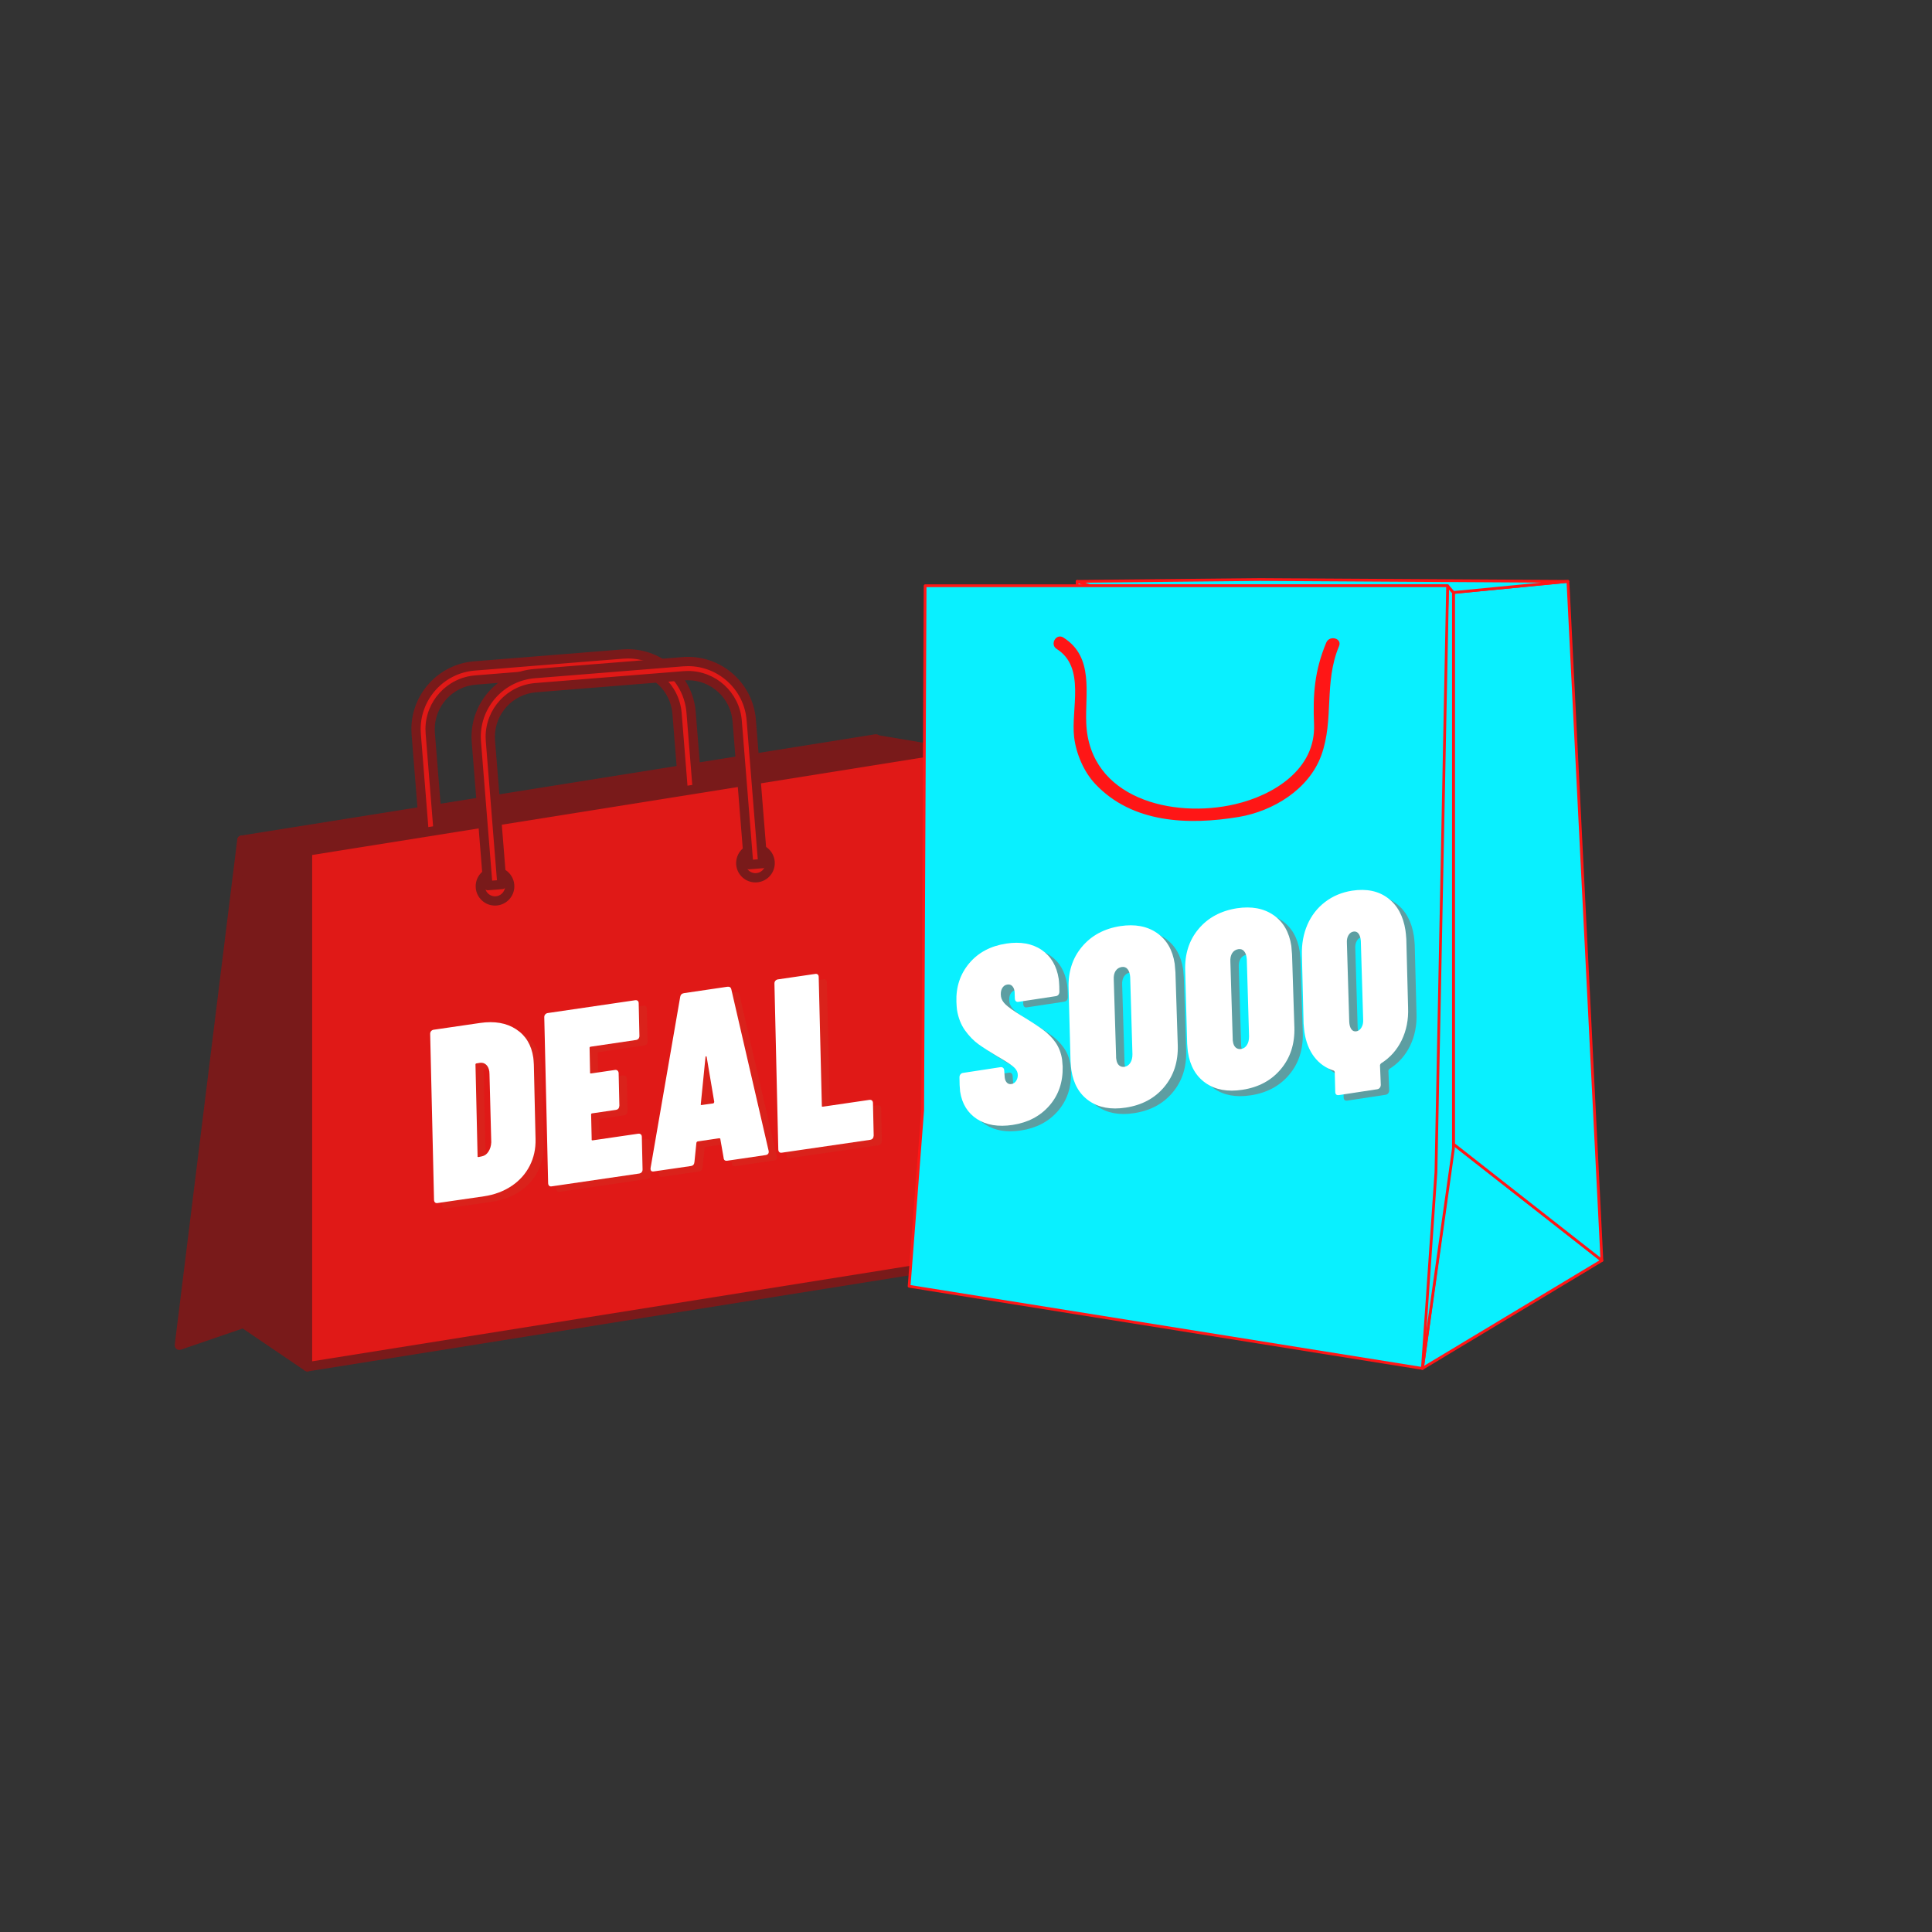 <?xml version="1.0" encoding="UTF-8"?>
<svg xmlns="http://www.w3.org/2000/svg" xmlns:xlink="http://www.w3.org/1999/xlink" width="375pt" height="375pt" viewBox="0 0 375 375" version="1.2">
<rect x="0" y="0" width="375" height="375" fill="#333333" stroke="none"/>
<defs>
<g>
<symbol overflow="visible" id="glyph0-0">
<path style="stroke:none;" d="M -0.922 -0.109 C -0.898 0.047 -0.832 0.117 -0.719 0.109 L 19.266 -2.812 C 19.398 -2.832 19.488 -2.926 19.531 -3.094 L 18.766 -36.281 C 18.742 -36.426 18.656 -36.484 18.5 -36.453 L -1.469 -33.531 C -1.625 -33.508 -1.691 -33.426 -1.672 -33.281 Z M 6.438 -13.438 C 6.25 -13.406 6.086 -13.441 5.953 -13.547 C 5.828 -13.66 5.766 -13.832 5.766 -14.062 L 5.734 -14.297 C 5.703 -15.586 5.941 -16.645 6.453 -17.469 C 6.973 -18.289 7.703 -19.156 8.641 -20.062 C 9.234 -20.633 9.676 -21.117 9.969 -21.516 C 10.27 -21.91 10.414 -22.367 10.406 -22.891 C 10.406 -23.367 10.285 -23.727 10.047 -23.969 C 9.816 -24.219 9.5 -24.312 9.094 -24.25 C 8.625 -24.176 8.266 -23.953 8.016 -23.578 C 7.766 -23.203 7.641 -22.773 7.641 -22.297 C 7.609 -21.867 7.367 -21.617 6.922 -21.547 L 2.172 -21.062 C 1.961 -21.031 1.797 -21.047 1.672 -21.109 C 1.547 -21.172 1.488 -21.266 1.5 -21.391 C 1.438 -23.641 2.109 -25.57 3.516 -27.188 C 4.93 -28.812 6.805 -29.797 9.141 -30.141 C 11.191 -30.441 12.867 -30.145 14.172 -29.25 C 15.484 -28.363 16.27 -27.008 16.531 -25.188 C 16.602 -24.707 16.641 -24.348 16.641 -24.109 C 16.66 -22.648 16.41 -21.473 15.891 -20.578 C 15.379 -19.68 14.648 -18.766 13.703 -17.828 C 13.047 -17.211 12.566 -16.68 12.266 -16.234 C 11.961 -15.797 11.82 -15.301 11.844 -14.75 C 11.832 -14.395 11.602 -14.188 11.156 -14.125 Z M 9.031 -5.469 C 8.219 -5.352 7.52 -5.508 6.938 -5.938 C 6.363 -6.363 6.016 -6.988 5.891 -7.812 C 5.742 -8.852 5.957 -9.77 6.531 -10.562 C 7.102 -11.352 7.879 -11.816 8.859 -11.953 C 9.68 -12.078 10.379 -11.93 10.953 -11.516 C 11.523 -11.098 11.867 -10.484 11.984 -9.672 C 12.141 -8.629 11.922 -7.703 11.328 -6.891 C 10.742 -6.078 9.977 -5.602 9.031 -5.469 Z M 9.031 -5.469 "/>
</symbol>
<symbol overflow="visible" id="glyph0-1">
<path style="stroke:none;" d="M 0.938 -0.141 C 0.758 -0.109 0.602 -0.145 0.469 -0.25 C 0.344 -0.363 0.273 -0.535 0.266 -0.766 L -0.484 -32.984 C -0.484 -33.203 -0.422 -33.379 -0.297 -33.516 C -0.172 -33.66 -0.008 -33.75 0.188 -33.781 L 9.188 -35.094 C 12 -35.508 14.336 -35.102 16.203 -33.875 C 18.066 -32.656 19.176 -30.82 19.531 -28.375 C 19.57 -28.094 19.609 -27.629 19.641 -26.984 L 19.969 -12.578 C 20.02 -10.68 19.641 -8.941 18.828 -7.359 C 18.016 -5.773 16.836 -4.469 15.297 -3.438 C 13.754 -2.414 11.977 -1.754 9.969 -1.453 Z M 8.719 -9.281 C 8.676 -9.113 8.754 -9.047 8.953 -9.078 L 9.594 -9.219 C 10.094 -9.32 10.504 -9.625 10.828 -10.125 C 11.16 -10.633 11.344 -11.238 11.375 -11.938 L 11.031 -25.156 L 11 -25.672 C 10.914 -26.266 10.707 -26.707 10.375 -27 C 10.051 -27.301 9.648 -27.422 9.172 -27.359 L 8.516 -27.25 C 8.359 -27.227 8.289 -27.133 8.312 -26.969 Z M 8.719 -9.281 "/>
</symbol>
<symbol overflow="visible" id="glyph0-2">
<path style="stroke:none;" d="M 17.984 -29.344 C 17.984 -29.125 17.922 -28.941 17.797 -28.797 C 17.68 -28.66 17.516 -28.578 17.297 -28.547 L 8.516 -27.25 C 8.359 -27.227 8.289 -27.133 8.312 -26.969 L 8.406 -22.266 C 8.363 -22.098 8.441 -22.031 8.641 -22.062 L 13.219 -22.734 C 13.438 -22.766 13.609 -22.723 13.734 -22.609 C 13.867 -22.492 13.941 -22.328 13.953 -22.109 L 14.094 -15.812 C 14.07 -15.32 13.844 -15.047 13.406 -14.984 L 8.812 -14.312 C 8.656 -14.289 8.586 -14.203 8.609 -14.047 L 8.719 -9.281 C 8.676 -9.113 8.754 -9.047 8.953 -9.078 L 17.734 -10.359 C 17.953 -10.391 18.125 -10.348 18.25 -10.234 C 18.383 -10.129 18.453 -9.961 18.453 -9.734 L 18.594 -3.453 C 18.602 -3.223 18.547 -3.035 18.422 -2.891 C 18.297 -2.742 18.125 -2.656 17.906 -2.625 L 0.938 -0.141 C 0.758 -0.109 0.602 -0.145 0.469 -0.25 C 0.344 -0.363 0.273 -0.535 0.266 -0.766 L -0.484 -32.984 C -0.484 -33.203 -0.422 -33.379 -0.297 -33.516 C -0.172 -33.66 -0.008 -33.75 0.188 -33.781 L 17.141 -36.266 C 17.359 -36.297 17.531 -36.258 17.656 -36.156 C 17.781 -36.051 17.844 -35.883 17.844 -35.656 Z M 17.984 -29.344 "/>
</symbol>
<symbol overflow="visible" id="glyph0-3">
<path style="stroke:none;" d="M 14.688 -2.141 C 14.238 -2.078 14 -2.273 13.969 -2.734 L 13.344 -6.297 C 13.363 -6.359 13.344 -6.41 13.281 -6.453 C 13.219 -6.492 13.156 -6.508 13.094 -6.5 L 8.969 -5.891 C 8.82 -5.867 8.727 -5.773 8.688 -5.609 L 8.312 -1.906 C 8.281 -1.438 8.047 -1.172 7.609 -1.109 L 0.422 -0.062 C -0.047 0.008 -0.254 -0.211 -0.203 -0.734 L 5.547 -33.953 C 5.617 -34.367 5.875 -34.609 6.312 -34.672 L 14.688 -35.906 C 15.113 -35.969 15.375 -35.801 15.469 -35.406 L 22.703 -4.094 L 22.719 -4.016 C 22.781 -3.566 22.578 -3.305 22.109 -3.234 Z M 9.547 -13.156 C 9.504 -12.988 9.562 -12.922 9.719 -12.953 L 11.953 -13.266 C 12.047 -13.285 12.113 -13.379 12.156 -13.547 L 10.688 -22.266 C 10.676 -22.391 10.629 -22.438 10.547 -22.406 C 10.473 -22.383 10.441 -22.328 10.453 -22.234 Z M 9.547 -13.156 "/>
</symbol>
<symbol overflow="visible" id="glyph0-4">
<path style="stroke:none;" d="M 0.938 -0.141 C 0.758 -0.109 0.602 -0.145 0.469 -0.25 C 0.344 -0.363 0.273 -0.535 0.266 -0.766 L -0.484 -32.984 C -0.484 -33.203 -0.422 -33.379 -0.297 -33.516 C -0.172 -33.66 -0.008 -33.75 0.188 -33.781 L 7.453 -34.844 C 7.641 -34.875 7.797 -34.836 7.922 -34.734 C 8.047 -34.629 8.109 -34.461 8.109 -34.234 L 8.719 -9.281 C 8.676 -9.113 8.754 -9.047 8.953 -9.078 L 17.922 -10.391 C 18.148 -10.422 18.328 -10.379 18.453 -10.266 C 18.578 -10.148 18.641 -9.984 18.641 -9.766 L 18.781 -3.484 C 18.758 -2.992 18.531 -2.711 18.094 -2.641 Z M 0.938 -0.141 "/>
</symbol>
<symbol overflow="visible" id="glyph1-0">
<path style="stroke:none;" d="M -0.938 -0.109 C -0.914 0.055 -0.844 0.129 -0.719 0.109 L 19.688 -3.016 C 19.82 -3.035 19.91 -3.133 19.953 -3.312 L 18.953 -37.234 C 18.922 -37.398 18.828 -37.469 18.672 -37.438 L -1.75 -34.328 C -1.906 -34.297 -1.969 -34.195 -1.938 -34.031 Z M 6.5 -13.781 C 6.301 -13.75 6.133 -13.785 6 -13.891 C 5.863 -14.004 5.797 -14.176 5.797 -14.406 L 5.75 -14.656 C 5.719 -15.977 5.969 -17.066 6.5 -17.922 C 7.031 -18.773 7.766 -19.664 8.703 -20.594 C 9.316 -21.176 9.77 -21.672 10.062 -22.078 C 10.352 -22.492 10.5 -22.961 10.5 -23.484 C 10.488 -23.984 10.363 -24.352 10.125 -24.594 C 9.883 -24.832 9.562 -24.922 9.156 -24.859 C 8.664 -24.785 8.297 -24.555 8.047 -24.172 C 7.797 -23.797 7.672 -23.359 7.672 -22.859 C 7.641 -22.422 7.395 -22.172 6.938 -22.109 L 2.094 -21.578 C 1.863 -21.535 1.688 -21.539 1.562 -21.594 C 1.445 -21.656 1.395 -21.754 1.406 -21.891 C 1.312 -24.191 1.984 -26.176 3.422 -27.844 C 4.867 -29.52 6.781 -30.539 9.156 -30.906 C 11.25 -31.219 12.961 -30.922 14.297 -30.016 C 15.641 -29.117 16.453 -27.738 16.734 -25.875 C 16.805 -25.395 16.848 -25.02 16.859 -24.75 C 16.891 -23.281 16.645 -22.082 16.125 -21.156 C 15.613 -20.238 14.867 -19.297 13.891 -18.328 C 13.234 -17.703 12.75 -17.16 12.438 -16.703 C 12.133 -16.242 11.988 -15.734 12 -15.172 C 12 -14.805 11.77 -14.586 11.312 -14.516 Z M 9.219 -5.656 C 8.375 -5.531 7.656 -5.688 7.062 -6.125 C 6.469 -6.562 6.109 -7.195 5.984 -8.031 C 5.816 -9.094 6.023 -10.031 6.609 -10.844 C 7.203 -11.656 8 -12.141 9 -12.297 C 9.832 -12.422 10.539 -12.27 11.125 -11.844 C 11.719 -11.426 12.078 -10.801 12.203 -9.969 C 12.367 -8.895 12.148 -7.941 11.547 -7.109 C 10.953 -6.285 10.176 -5.801 9.219 -5.656 Z M 9.219 -5.656 "/>
</symbol>
<symbol overflow="visible" id="glyph1-1">
<path style="stroke:none;" d="M 10.109 -1.141 C 7.336 -0.723 5.035 -1.102 3.203 -2.281 C 1.379 -3.469 0.285 -5.25 -0.078 -7.625 C -0.109 -7.852 -0.141 -8.27 -0.172 -8.875 L -0.203 -10.375 C -0.203 -10.613 -0.141 -10.805 -0.016 -10.953 C 0.109 -11.109 0.266 -11.203 0.453 -11.234 L 7.797 -12.359 C 7.984 -12.379 8.141 -12.332 8.266 -12.219 C 8.398 -12.113 8.473 -11.941 8.484 -11.703 L 8.562 -10.641 C 8.57 -10.117 8.695 -9.711 8.938 -9.422 C 9.176 -9.129 9.492 -9.016 9.891 -9.078 C 10.297 -9.141 10.613 -9.367 10.844 -9.766 C 11.082 -10.16 11.164 -10.613 11.094 -11.125 C 11.02 -11.613 10.711 -12.078 10.172 -12.516 C 9.629 -12.961 8.613 -13.613 7.125 -14.469 C 5.676 -15.332 4.469 -16.109 3.5 -16.797 C 2.539 -17.492 1.66 -18.398 0.859 -19.516 C 0.066 -20.641 -0.445 -21.973 -0.688 -23.516 C -0.727 -23.805 -0.766 -24.312 -0.797 -25.031 C -0.891 -27.945 -0.055 -30.445 1.703 -32.531 C 3.461 -34.613 5.859 -35.883 8.891 -36.344 C 11.641 -36.758 13.926 -36.348 15.75 -35.109 C 17.57 -33.867 18.676 -31.992 19.062 -29.484 C 19.102 -29.191 19.141 -28.723 19.172 -28.078 L 19.188 -27 C 19.188 -26.758 19.125 -26.562 19 -26.406 C 18.875 -26.258 18.719 -26.172 18.531 -26.141 L 11.234 -25.031 C 11.035 -25 10.875 -25.039 10.75 -25.156 C 10.625 -25.27 10.555 -25.441 10.547 -25.672 L 10.5 -26.953 C 10.457 -27.43 10.312 -27.805 10.062 -28.078 C 9.812 -28.348 9.488 -28.453 9.094 -28.391 C 8.645 -28.328 8.301 -28.078 8.062 -27.641 C 7.832 -27.211 7.766 -26.68 7.859 -26.047 C 7.941 -25.504 8.254 -24.977 8.797 -24.469 C 9.348 -23.957 10.312 -23.273 11.688 -22.422 C 13.539 -21.305 14.961 -20.383 15.953 -19.656 C 16.953 -18.926 17.781 -18.094 18.438 -17.156 C 19.094 -16.227 19.52 -15.117 19.719 -13.828 C 19.75 -13.566 19.785 -13.113 19.828 -12.469 C 19.898 -9.477 19.047 -6.957 17.266 -4.906 C 15.484 -2.852 13.098 -1.598 10.109 -1.141 Z M 10.109 -1.141 "/>
</symbol>
<symbol overflow="visible" id="glyph1-2">
<path style="stroke:none;" d="M 10.391 -1.188 C 7.535 -0.75 5.164 -1.188 3.281 -2.5 C 1.395 -3.812 0.25 -5.805 -0.156 -8.484 C -0.207 -8.797 -0.258 -9.348 -0.312 -10.141 L -0.688 -24.297 C -0.801 -27.504 0.055 -30.203 1.891 -32.391 C 3.723 -34.586 6.211 -35.93 9.359 -36.422 C 12.191 -36.848 14.555 -36.406 16.453 -35.094 C 18.348 -33.781 19.5 -31.789 19.906 -29.125 C 19.945 -28.801 19.992 -28.25 20.047 -27.469 L 20.5 -13.312 C 20.594 -10.102 19.719 -7.398 17.875 -5.203 C 16.039 -3.004 13.547 -1.664 10.391 -1.188 Z M 10.172 -9.109 C 10.648 -9.191 11.023 -9.453 11.297 -9.891 C 11.578 -10.328 11.711 -10.891 11.703 -11.578 L 11.266 -26.516 C 11.223 -27.191 11.055 -27.707 10.766 -28.062 C 10.484 -28.414 10.102 -28.555 9.625 -28.484 C 9.102 -28.398 8.703 -28.141 8.422 -27.703 C 8.148 -27.266 8.035 -26.707 8.078 -26.031 L 8.531 -11.094 C 8.52 -10.945 8.535 -10.758 8.578 -10.531 C 8.648 -10.02 8.828 -9.641 9.109 -9.391 C 9.398 -9.141 9.754 -9.047 10.172 -9.109 Z M 10.172 -9.109 "/>
</symbol>
<symbol overflow="visible" id="glyph1-3">
<path style="stroke:none;" d="M 9.062 -36.375 C 11.863 -36.801 14.18 -36.32 16.016 -34.938 C 17.859 -33.551 18.992 -31.473 19.422 -28.703 C 19.484 -28.328 19.539 -27.75 19.594 -26.969 L 19.938 -13.672 C 20.031 -11.348 19.613 -9.234 18.688 -7.328 C 17.758 -5.43 16.422 -3.938 14.672 -2.844 C 14.586 -2.758 14.523 -2.648 14.484 -2.516 L 14.641 1.312 C 14.629 1.551 14.562 1.742 14.438 1.891 C 14.312 2.047 14.133 2.141 13.906 2.172 L 6.531 3.297 C 6.301 3.336 6.117 3.301 5.984 3.188 C 5.859 3.07 5.797 2.895 5.797 2.656 L 5.703 -1.172 C 5.68 -1.297 5.617 -1.391 5.516 -1.453 C 3.984 -1.93 2.723 -2.812 1.734 -4.094 C 0.754 -5.375 0.117 -6.969 -0.172 -8.875 C -0.223 -9.219 -0.281 -9.781 -0.344 -10.562 L -0.672 -23.859 C -0.734 -26.016 -0.379 -27.984 0.391 -29.766 C 1.172 -31.555 2.312 -33.023 3.812 -34.172 C 5.32 -35.328 7.07 -36.062 9.062 -36.375 Z M 8.516 -10.922 C 8.547 -10.305 8.68 -9.828 8.922 -9.484 C 9.172 -9.148 9.492 -9.016 9.891 -9.078 C 10.297 -9.141 10.625 -9.379 10.875 -9.797 C 11.133 -10.211 11.25 -10.727 11.219 -11.344 L 10.766 -26.594 C 10.723 -27.219 10.578 -27.695 10.328 -28.031 C 10.086 -28.363 9.758 -28.5 9.344 -28.438 C 8.926 -28.375 8.598 -28.133 8.359 -27.719 C 8.117 -27.312 8.02 -26.797 8.062 -26.172 Z M 8.516 -10.922 "/>
</symbol>
</g>
<clipPath id="clip1">
  <path d="M 156 142 L 183.75 142 L 183.75 247 L 156 247 Z M 156 142 "/>
</clipPath>
<clipPath id="clip2">
  <path d="M 58 144 L 183.75 144 L 183.75 266.25 L 58 266.25 Z M 58 144 "/>
</clipPath>
<clipPath id="clip3">
  <path d="M 33.75 162 L 61 162 L 61 266.25 L 33.75 266.25 Z M 33.75 162 "/>
</clipPath>
<clipPath id="clip4">
  <path d="M 209 112.199 L 212 112.199 L 212 115 L 209 115 Z M 209 112.199 "/>
</clipPath>
<clipPath id="clip5">
  <path d="M 208 112.199 L 212 112.199 L 212 116 L 208 116 Z M 208 112.199 "/>
</clipPath>
<clipPath id="clip6">
  <path d="M 276 222 L 311 222 L 311 265.949 L 276 265.949 Z M 276 222 "/>
</clipPath>
<clipPath id="clip7">
  <path d="M 275 221 L 311.168 221 L 311.168 265.949 L 275 265.949 Z M 275 221 "/>
</clipPath>
<clipPath id="clip8">
  <path d="M 282 112.199 L 311 112.199 L 311 245 L 282 245 Z M 282 112.199 "/>
</clipPath>
<clipPath id="clip9">
  <path d="M 281 112.199 L 311.168 112.199 L 311.168 245 L 281 245 Z M 281 112.199 "/>
</clipPath>
<clipPath id="clip10">
  <path d="M 276 113 L 283 113 L 283 265.949 L 276 265.949 Z M 276 113 "/>
</clipPath>
<clipPath id="clip11">
  <path d="M 275 113 L 283 113 L 283 265.949 L 275 265.949 Z M 275 113 "/>
</clipPath>
<clipPath id="clip12">
  <path d="M 209 112.199 L 305 112.199 L 305 115 L 209 115 Z M 209 112.199 "/>
</clipPath>
<clipPath id="clip13">
  <path d="M 208 112.199 L 305 112.199 L 305 116 L 208 116 Z M 208 112.199 "/>
</clipPath>
<clipPath id="clip14">
  <path d="M 176.168 113 L 281 113 L 281 265.949 L 176.168 265.949 Z M 176.168 113 "/>
</clipPath>
<clipPath id="clip15">
  <path d="M 176.168 113 L 282 113 L 282 265.949 L 176.168 265.949 Z M 176.168 113 "/>
</clipPath>
</defs>
<g id="surface1">
<path style=" stroke:none;fill-rule:nonzero;fill:rgb(47.449%,10.199%,10.199%);fill-opacity:1;" d="M 170.02 243.516 L 46.945 254.758 L 46.945 163.066 L 170.02 143.414 L 170.02 243.516 "/>
<path style=" stroke:none;fill-rule:nonzero;fill:rgb(47.449%,10.199%,10.199%);fill-opacity:1;" d="M 170.02 243.516 L 169.938 242.617 L 47.848 253.773 L 47.848 163.832 L 169.121 144.469 L 169.121 243.516 L 170.02 243.516 L 169.938 242.617 L 170.02 243.516 L 170.918 243.516 L 170.918 143.414 C 170.918 143.148 170.805 142.898 170.605 142.73 C 170.402 142.555 170.137 142.484 169.879 142.523 L 46.805 162.18 C 46.367 162.246 46.047 162.625 46.047 163.066 L 46.047 254.758 C 46.047 255.012 46.152 255.254 46.34 255.426 C 46.527 255.594 46.777 255.68 47.027 255.656 L 170.102 244.41 C 170.562 244.367 170.918 243.98 170.918 243.516 L 170.02 243.516 "/>
<path style=" stroke:none;fill-rule:nonzero;fill:rgb(87.839%,9.799%,9.019%);fill-opacity:1;" d="M 132.117 165.785 C 131.98 167.355 133.137 168.738 134.707 168.879 C 136.273 169.02 137.66 167.859 137.797 166.293 C 137.938 164.727 136.781 163.34 135.211 163.199 C 133.641 163.059 132.258 164.219 132.117 165.785 "/>
<path style=" stroke:none;fill-rule:nonzero;fill:rgb(47.449%,10.199%,10.199%);fill-opacity:1;" d="M 132.117 165.785 L 131.223 165.707 C 131.211 165.816 131.207 165.926 131.207 166.039 C 131.207 167.004 131.574 167.895 132.184 168.566 C 132.793 169.234 133.652 169.688 134.625 169.777 C 134.738 169.785 134.852 169.789 134.961 169.789 C 135.922 169.789 136.816 169.422 137.484 168.812 C 138.156 168.203 138.609 167.344 138.695 166.371 C 138.703 166.258 138.707 166.145 138.707 166.035 C 138.711 165.074 138.34 164.184 137.73 163.512 C 137.125 162.844 136.266 162.387 135.293 162.305 C 135.18 162.293 135.066 162.289 134.957 162.289 C 133.027 162.289 131.398 163.754 131.223 165.707 L 132.117 165.785 L 133.016 165.867 C 133.102 164.852 133.957 164.086 134.957 164.086 C 135.012 164.086 135.07 164.09 135.133 164.094 C 135.641 164.141 136.082 164.375 136.402 164.727 C 136.719 165.074 136.91 165.535 136.91 166.035 C 136.91 166.098 136.906 166.156 136.902 166.215 C 136.855 166.723 136.621 167.16 136.273 167.48 C 135.922 167.801 135.461 167.988 134.961 167.988 C 134.902 167.988 134.844 167.988 134.785 167.984 C 134.273 167.938 133.836 167.703 133.516 167.352 C 133.195 167 133.008 166.539 133.008 166.039 C 133.008 165.984 133.008 165.926 133.016 165.867 L 132.117 165.785 "/>
<path style=" stroke:none;fill-rule:nonzero;fill:rgb(87.839%,9.799%,9.019%);fill-opacity:1;" d="M 81.566 170.281 C 81.43 171.852 82.586 173.238 84.156 173.375 C 85.723 173.516 87.109 172.359 87.25 170.789 C 87.387 169.223 86.23 167.836 84.66 167.695 C 83.09 167.555 81.707 168.715 81.566 170.281 "/>
<path style=" stroke:none;fill-rule:nonzero;fill:rgb(47.449%,10.199%,10.199%);fill-opacity:1;" d="M 81.566 170.281 L 80.672 170.203 C 80.66 170.312 80.656 170.426 80.656 170.539 C 80.656 171.5 81.023 172.395 81.633 173.062 C 82.242 173.73 83.102 174.188 84.074 174.273 C 84.188 174.281 84.301 174.289 84.41 174.289 C 86.336 174.285 87.969 172.82 88.145 170.867 L 88.145 170.863 C 88.152 170.754 88.16 170.645 88.16 170.535 C 88.16 169.57 87.793 168.68 87.18 168.012 C 86.574 167.34 85.711 166.887 84.742 166.801 C 84.629 166.789 84.516 166.785 84.402 166.785 C 83.441 166.785 82.547 167.152 81.883 167.762 C 81.211 168.371 80.758 169.23 80.672 170.207 L 80.672 170.203 L 81.566 170.281 L 82.465 170.363 C 82.508 169.852 82.742 169.414 83.094 169.094 C 83.445 168.773 83.902 168.586 84.402 168.586 C 84.461 168.586 84.52 168.586 84.578 168.594 L 84.582 168.594 C 85.09 168.641 85.531 168.871 85.852 169.223 C 86.168 169.574 86.359 170.035 86.359 170.535 C 86.359 170.594 86.355 170.652 86.352 170.711 L 86.352 170.707 C 86.262 171.723 85.406 172.488 84.41 172.488 C 84.352 172.488 84.293 172.484 84.234 172.48 C 83.723 172.434 83.285 172.199 82.965 171.852 C 82.645 171.5 82.457 171.039 82.457 170.539 C 82.457 170.484 82.461 170.426 82.465 170.363 L 81.566 170.281 "/>
<path style=" stroke:none;fill-rule:nonzero;fill:rgb(87.839%,9.799%,9.019%);fill-opacity:1;" d="M 83.027 170.414 L 85.754 170.195 L 83.516 142.305 C 83.09 137.039 87.035 132.414 92.297 131.988 L 121.094 129.68 C 126.359 129.258 130.988 133.199 131.41 138.461 L 133.648 166.352 L 136.375 166.133 L 134.137 138.246 C 133.598 131.473 127.648 126.406 120.879 126.953 L 92.078 129.262 C 85.309 129.805 80.246 135.758 80.785 142.523 L 83.027 170.414 "/>
<path style=" stroke:none;fill-rule:nonzero;fill:rgb(47.449%,10.199%,10.199%);fill-opacity:1;" d="M 83.027 170.414 L 83.098 171.312 L 85.824 171.09 C 86.066 171.07 86.281 170.961 86.438 170.777 C 86.594 170.594 86.668 170.359 86.648 170.121 L 84.41 142.234 C 84.395 142 84.383 141.766 84.383 141.531 C 84.383 139.297 85.246 137.227 86.676 135.668 C 88.109 134.113 90.102 133.07 92.371 132.891 L 121.168 130.574 C 121.402 130.555 121.637 130.547 121.867 130.547 C 124.102 130.547 126.172 131.41 127.73 132.84 C 129.289 134.273 130.332 136.266 130.516 138.535 L 132.75 166.422 C 132.77 166.66 132.887 166.883 133.066 167.035 C 133.246 167.191 133.484 167.27 133.719 167.25 L 136.449 167.027 C 136.688 167.012 136.906 166.898 137.062 166.715 C 137.219 166.531 137.293 166.297 137.273 166.059 L 135.035 138.172 C 134.758 134.723 133.168 131.676 130.801 129.5 C 128.434 127.328 125.277 126.012 121.871 126.012 C 121.52 126.012 121.16 126.027 120.805 126.055 L 92.008 128.363 C 88.555 128.641 85.512 130.23 83.336 132.602 C 81.164 134.969 79.848 138.121 79.848 141.531 C 79.848 141.883 79.863 142.238 79.891 142.598 L 82.129 170.484 C 82.148 170.723 82.262 170.945 82.441 171.098 C 82.621 171.25 82.863 171.328 83.098 171.312 L 83.027 170.414 L 83.922 170.34 L 81.688 142.453 C 81.66 142.145 81.648 141.836 81.648 141.531 C 81.648 138.59 82.781 135.867 84.664 133.816 C 86.547 131.77 89.168 130.398 92.148 130.16 L 120.949 127.848 C 121.258 127.824 121.562 127.812 121.871 127.812 C 124.812 127.812 127.531 128.945 129.582 130.828 C 131.633 132.711 133 135.332 133.242 138.316 L 135.406 165.309 L 134.473 165.379 L 132.309 138.391 C 132.09 135.652 130.828 133.238 128.949 131.516 C 127.07 129.789 124.57 128.746 121.867 128.746 C 121.586 128.746 121.305 128.758 121.023 128.781 L 92.227 131.094 C 89.488 131.312 87.074 132.574 85.352 134.453 C 83.625 136.328 82.582 138.832 82.582 141.531 C 82.582 141.812 82.594 142.098 82.617 142.379 L 84.781 169.367 L 82.953 169.516 L 83.027 170.414 L 83.922 170.34 L 83.027 170.414 "/>
<path style=" stroke:none;fill-rule:nonzero;fill:rgb(47.449%,10.199%,10.199%);fill-opacity:1;" d="M 157.883 241.605 L 170.309 237.336 L 182.738 245.77 L 182.738 145.668 L 170.016 143.535 L 157.883 241.605 "/>
<g clip-path="url(#clip1)" clip-rule="nonzero">
<path style=" stroke:none;fill-rule:nonzero;fill:rgb(47.449%,10.199%,10.199%);fill-opacity:1;" d="M 157.883 241.605 L 158.176 242.457 L 170.176 238.336 L 182.23 246.516 C 182.508 246.703 182.863 246.719 183.16 246.566 C 183.453 246.41 183.637 246.105 183.637 245.77 L 183.637 145.668 C 183.637 145.227 183.32 144.852 182.887 144.781 L 170.164 142.648 C 169.926 142.609 169.676 142.668 169.48 142.812 C 169.285 142.961 169.156 143.184 169.125 143.426 L 156.992 241.492 C 156.953 241.801 157.078 242.109 157.316 242.305 C 157.559 242.5 157.883 242.555 158.176 242.457 L 157.883 241.605 L 158.777 241.715 L 170.793 144.578 L 181.836 146.43 L 181.836 244.07 L 170.816 236.594 C 170.582 236.434 170.285 236.395 170.016 236.484 L 157.594 240.754 L 157.883 241.605 L 158.777 241.715 L 157.883 241.605 "/>
</g>
<path style=" stroke:none;fill-rule:nonzero;fill:rgb(87.839%,9.799%,9.019%);fill-opacity:1;" d="M 182.738 245.637 L 59.664 265.289 L 59.664 165.188 L 182.738 145.535 L 182.738 245.637 "/>
<g clip-path="url(#clip2)" clip-rule="nonzero">
<path style=" stroke:none;fill-rule:nonzero;fill:rgb(47.449%,10.199%,10.199%);fill-opacity:1;" d="M 182.738 245.637 L 182.594 244.75 L 60.566 264.234 L 60.566 165.957 L 181.836 146.59 L 181.836 245.637 L 182.738 245.637 L 182.594 244.75 L 182.738 245.637 L 183.637 245.637 L 183.637 145.535 C 183.637 145.273 183.523 145.023 183.32 144.852 C 183.121 144.68 182.855 144.605 182.594 144.648 L 59.523 164.301 C 59.086 164.371 58.766 164.746 58.766 165.188 L 58.766 265.289 C 58.766 265.555 58.879 265.805 59.078 265.973 C 59.281 266.145 59.547 266.219 59.805 266.18 L 182.879 246.523 C 183.316 246.453 183.637 246.078 183.637 245.637 L 182.738 245.637 "/>
</g>
<path style=" stroke:none;fill-rule:nonzero;fill:rgb(47.449%,10.199%,10.199%);fill-opacity:1;" d="M 34.809 261.125 L 47.238 256.855 L 59.664 265.289 L 59.664 165.188 L 46.941 163.055 L 34.809 261.125 "/>
<g clip-path="url(#clip3)" clip-rule="nonzero">
<path style=" stroke:none;fill-rule:nonzero;fill:rgb(47.449%,10.199%,10.199%);fill-opacity:1;" d="M 34.809 261.125 L 35.102 261.973 L 47.105 257.855 L 59.16 266.035 C 59.434 266.219 59.789 266.242 60.086 266.086 C 60.379 265.93 60.566 265.625 60.566 265.289 L 60.566 165.188 C 60.566 164.746 60.246 164.375 59.812 164.301 L 47.094 162.168 C 46.852 162.129 46.602 162.188 46.406 162.336 C 46.211 162.48 46.082 162.703 46.051 162.945 L 33.918 261.012 C 33.879 261.32 34.004 261.629 34.242 261.824 C 34.484 262.02 34.809 262.074 35.102 261.973 L 34.809 261.125 L 35.703 261.234 L 47.723 164.098 L 58.766 165.949 L 58.766 263.59 L 47.742 256.113 C 47.512 255.953 47.211 255.914 46.945 256.004 L 34.52 260.273 L 34.809 261.125 L 35.703 261.234 L 34.809 261.125 "/>
</g>
<path style=" stroke:none;fill-rule:nonzero;fill:rgb(87.839%,9.799%,9.019%);fill-opacity:1;" d="M 143.793 167.273 C 143.656 168.84 144.812 170.227 146.383 170.367 C 147.953 170.508 149.332 169.348 149.473 167.781 C 149.613 166.211 148.457 164.824 146.887 164.688 C 145.32 164.547 143.934 165.707 143.793 167.273 "/>
<path style=" stroke:none;fill-rule:nonzero;fill:rgb(47.449%,10.199%,10.199%);fill-opacity:1;" d="M 143.793 167.273 L 142.895 167.195 C 142.887 167.305 142.879 167.414 142.879 167.527 C 142.879 168.488 143.25 169.383 143.859 170.051 C 144.469 170.723 145.328 171.176 146.301 171.262 C 146.414 171.273 146.527 171.277 146.637 171.277 C 147.598 171.277 148.488 170.91 149.16 170.301 C 149.828 169.691 150.285 168.832 150.371 167.859 C 150.379 167.742 150.383 167.633 150.383 167.523 C 150.383 166.562 150.016 165.668 149.406 165 C 148.801 164.332 147.938 163.875 146.965 163.789 C 146.852 163.777 146.742 163.773 146.629 163.773 C 145.668 163.773 144.777 164.141 144.109 164.75 C 143.438 165.359 142.984 166.223 142.898 167.195 L 143.793 167.273 L 144.691 167.352 C 144.734 166.844 144.969 166.402 145.32 166.082 C 145.672 165.766 146.133 165.574 146.629 165.574 C 146.688 165.574 146.746 165.574 146.805 165.582 C 147.316 165.629 147.758 165.859 148.074 166.211 C 148.395 166.562 148.586 167.023 148.586 167.523 C 148.586 167.582 148.582 167.641 148.578 167.699 C 148.531 168.211 148.297 168.648 147.949 168.969 C 147.598 169.289 147.137 169.48 146.637 169.48 C 146.578 169.48 146.52 169.477 146.461 169.469 C 145.949 169.422 145.512 169.191 145.191 168.84 C 144.871 168.488 144.684 168.027 144.684 167.527 C 144.684 167.473 144.684 167.414 144.691 167.352 L 143.793 167.273 "/>
<path style=" stroke:none;fill-rule:nonzero;fill:rgb(87.839%,9.799%,9.019%);fill-opacity:1;" d="M 93.242 171.77 C 93.102 173.34 94.262 174.723 95.832 174.863 C 97.398 175.004 98.785 173.844 98.922 172.277 C 99.062 170.707 97.906 169.324 96.336 169.184 C 94.766 169.043 93.383 170.203 93.242 171.77 "/>
<path style=" stroke:none;fill-rule:nonzero;fill:rgb(47.449%,10.199%,10.199%);fill-opacity:1;" d="M 93.242 171.77 L 92.344 171.688 C 92.336 171.801 92.328 171.914 92.328 172.027 C 92.328 172.988 92.699 173.879 93.309 174.547 C 93.918 175.219 94.777 175.676 95.75 175.758 C 95.863 175.77 95.977 175.773 96.086 175.773 C 97.047 175.773 97.938 175.406 98.605 174.797 C 99.277 174.188 99.734 173.328 99.82 172.355 C 99.828 172.242 99.832 172.133 99.832 172.023 C 99.832 171.059 99.465 170.168 98.855 169.496 C 98.25 168.828 97.387 168.375 96.418 168.285 C 96.305 168.277 96.191 168.27 96.078 168.27 C 95.117 168.27 94.227 168.641 93.559 169.25 C 92.887 169.859 92.43 170.719 92.344 171.691 L 92.344 171.688 L 93.242 171.77 L 94.141 171.848 C 94.184 171.34 94.418 170.902 94.766 170.582 C 95.121 170.262 95.582 170.07 96.078 170.07 C 96.137 170.07 96.195 170.074 96.254 170.078 C 96.766 170.125 97.207 170.359 97.527 170.711 C 97.844 171.059 98.035 171.52 98.035 172.023 C 98.035 172.082 98.031 172.141 98.027 172.199 L 98.027 172.195 C 97.98 172.707 97.746 173.145 97.398 173.465 C 97.043 173.785 96.582 173.977 96.086 173.977 C 96.027 173.977 95.969 173.973 95.91 173.969 C 95.398 173.922 94.961 173.688 94.641 173.336 C 94.32 172.984 94.133 172.523 94.129 172.027 C 94.129 171.969 94.133 171.91 94.141 171.852 L 94.141 171.848 L 93.242 171.77 "/>
<path style=" stroke:none;fill-rule:nonzero;fill:rgb(87.839%,9.799%,9.019%);fill-opacity:1;" d="M 94.699 171.902 L 97.43 171.68 L 95.191 143.793 C 94.766 138.527 98.707 133.902 103.973 133.48 L 132.77 131.164 C 138.039 130.746 142.664 134.684 143.086 139.949 L 145.324 167.84 L 148.051 167.617 L 145.812 139.73 C 145.27 132.961 139.32 127.895 132.551 128.438 L 103.754 130.746 C 96.984 131.293 91.918 137.242 92.461 144.012 L 94.699 171.902 "/>
<path style=" stroke:none;fill-rule:nonzero;fill:rgb(47.449%,10.199%,10.199%);fill-opacity:1;" d="M 94.699 171.902 L 94.773 172.797 L 97.5 172.578 C 97.742 172.559 97.957 172.445 98.113 172.266 C 98.27 172.082 98.344 171.848 98.324 171.609 L 96.086 143.723 C 96.066 143.484 96.059 143.25 96.059 143.02 C 96.059 140.785 96.918 138.715 98.352 137.156 C 99.781 135.598 101.777 134.559 104.043 134.375 L 132.84 132.062 C 133.078 132.043 133.312 132.035 133.543 132.035 C 135.777 132.035 137.848 132.898 139.406 134.328 C 140.965 135.762 142.008 137.75 142.188 140.02 L 144.426 167.91 C 144.445 168.148 144.559 168.367 144.738 168.523 C 144.922 168.68 145.156 168.754 145.395 168.734 L 148.125 168.516 C 148.617 168.473 148.988 168.043 148.949 167.543 L 146.711 139.66 C 146.434 136.207 144.844 133.16 142.477 130.988 C 140.109 128.812 136.953 127.496 133.547 127.496 C 133.191 127.496 132.836 127.512 132.48 127.543 L 103.68 129.852 C 100.23 130.129 97.184 131.719 95.012 134.086 C 92.836 136.453 91.523 139.609 91.523 143.016 C 91.523 143.367 91.535 143.727 91.566 144.086 L 91.566 144.082 L 93.805 171.973 C 93.824 172.207 93.938 172.43 94.117 172.586 C 94.297 172.738 94.539 172.816 94.773 172.797 L 94.699 171.902 L 95.598 171.828 L 93.359 143.938 C 93.336 143.629 93.32 143.324 93.32 143.016 C 93.32 140.074 94.457 137.355 96.336 135.305 C 98.219 133.254 100.84 131.887 103.824 131.645 L 132.625 129.336 C 132.934 129.312 133.238 129.297 133.547 129.297 C 136.484 129.297 139.207 130.43 141.258 132.312 C 143.309 134.199 144.676 136.816 144.918 139.805 L 147.082 166.793 L 146.148 166.867 L 143.984 139.879 C 143.766 137.141 142.5 134.727 140.625 133 C 138.746 131.277 136.246 130.234 133.543 130.234 C 133.262 130.234 132.98 130.246 132.699 130.27 L 103.902 132.578 C 101.164 132.801 98.75 134.062 97.023 135.938 C 95.301 137.816 94.258 140.316 94.258 143.02 C 94.258 143.301 94.27 143.582 94.293 143.863 L 96.457 170.855 L 94.629 171.004 L 94.699 171.902 L 95.598 171.828 L 94.699 171.902 "/>
<g clip-path="url(#clip4)" clip-rule="nonzero">
<path style=" stroke:none;fill-rule:nonzero;fill:rgb(3.529%,94.119%,100%);fill-opacity:1;" d="M 209.078 112.844 L 209.078 115 L 211.559 113.691 Z M 209.078 112.844 "/>
</g>
<g clip-path="url(#clip5)" clip-rule="nonzero">
<path style=" stroke:none;fill-rule:nonzero;fill:rgb(100%,8.629%,8.629%);fill-opacity:1;" d="M 209.078 112.844 L 208.812 112.844 L 208.812 115 C 208.812 115.098 208.859 115.184 208.941 115.23 C 209.023 115.281 209.121 115.285 209.203 115.238 L 211.684 113.93 C 211.777 113.879 211.832 113.777 211.824 113.668 C 211.816 113.566 211.742 113.473 211.645 113.438 L 209.168 112.594 C 209.082 112.566 208.992 112.578 208.926 112.629 C 208.852 112.68 208.812 112.758 208.812 112.844 L 209.078 112.844 L 208.992 113.102 L 210.887 113.746 L 209.348 114.559 L 209.348 112.844 L 209.078 112.844 L 208.992 113.102 L 209.078 112.844 "/>
</g>
<g clip-path="url(#clip6)" clip-rule="nonzero">
<path style=" stroke:none;fill-rule:nonzero;fill:rgb(3.529%,94.119%,100%);fill-opacity:1;" d="M 276.086 265.609 L 282.109 222.074 L 310.926 244.66 Z M 276.086 265.609 "/>
</g>
<g clip-path="url(#clip7)" clip-rule="nonzero">
<path style=" stroke:none;fill-rule:nonzero;fill:rgb(100%,8.629%,8.629%);fill-opacity:1;" d="M 276.086 265.609 L 276.352 265.645 L 282.312 222.57 L 310.457 244.629 L 275.945 265.383 L 276.086 265.609 L 276.352 265.645 L 276.086 265.609 L 276.227 265.84 L 311.066 244.887 C 311.141 244.84 311.188 244.762 311.195 244.672 C 311.203 244.59 311.16 244.504 311.094 244.449 L 282.277 221.863 C 282.199 221.805 282.098 221.789 282.012 221.824 C 281.922 221.859 281.859 221.941 281.844 222.035 L 275.82 265.574 C 275.809 265.676 275.852 265.777 275.938 265.832 C 276.023 265.887 276.137 265.891 276.227 265.84 L 276.086 265.609 "/>
</g>
<g clip-path="url(#clip8)" clip-rule="nonzero">
<path style=" stroke:none;fill-rule:nonzero;fill:rgb(3.529%,94.119%,100%);fill-opacity:1;" d="M 304.336 112.844 L 310.926 244.66 L 282.109 222.074 L 282.109 115 L 304.336 112.844 "/>
</g>
<g clip-path="url(#clip9)" clip-rule="nonzero">
<path style=" stroke:none;fill-rule:nonzero;fill:rgb(100%,8.629%,8.629%);fill-opacity:1;" d="M 304.336 112.844 L 304.066 112.859 L 310.629 244.086 L 282.379 221.941 L 282.379 115.246 L 304.359 113.113 L 304.336 112.844 L 304.066 112.859 L 304.336 112.844 L 304.309 112.578 L 282.082 114.738 C 281.949 114.75 281.844 114.867 281.844 115 L 281.844 222.074 C 281.844 222.152 281.879 222.23 281.945 222.281 L 310.762 244.867 C 310.844 244.934 310.957 244.941 311.051 244.895 C 311.145 244.848 311.199 244.75 311.195 244.645 L 304.602 112.832 C 304.598 112.758 304.566 112.691 304.512 112.645 C 304.453 112.598 304.379 112.57 304.309 112.578 L 304.336 112.844 "/>
</g>
<g clip-path="url(#clip10)" clip-rule="nonzero">
<path style=" stroke:none;fill-rule:nonzero;fill:rgb(3.529%,94.119%,100%);fill-opacity:1;" d="M 280.98 113.691 L 276.086 265.609 L 282.109 222.895 L 282.109 115 L 280.98 113.691 "/>
</g>
<g clip-path="url(#clip11)" clip-rule="nonzero">
<path style=" stroke:none;fill-rule:nonzero;fill:rgb(100%,8.629%,8.629%);fill-opacity:1;" d="M 280.98 113.691 L 280.715 113.684 L 275.816 265.602 C 275.812 265.742 275.922 265.863 276.062 265.875 C 276.203 265.887 276.332 265.785 276.352 265.645 L 282.379 222.93 L 282.379 115 C 282.379 114.938 282.355 114.879 282.312 114.828 L 281.184 113.516 C 281.113 113.434 280.996 113.402 280.891 113.441 C 280.789 113.477 280.719 113.57 280.715 113.684 L 280.98 113.691 L 280.777 113.867 L 281.844 115.102 L 281.844 222.875 L 276.512 260.656 L 281.25 113.699 L 280.98 113.691 L 280.777 113.867 L 280.98 113.691 "/>
</g>
<g clip-path="url(#clip12)" clip-rule="nonzero">
<path style=" stroke:none;fill-rule:nonzero;fill:rgb(3.529%,94.119%,100%);fill-opacity:1;" d="M 211.559 113.691 L 209.078 112.844 L 244.535 112.484 L 304.336 112.844 L 282.109 115 L 280.977 113.691 L 211.559 113.691 "/>
</g>
<g clip-path="url(#clip13)" clip-rule="nonzero">
<path style=" stroke:none;fill-rule:nonzero;fill:rgb(100%,8.629%,8.629%);fill-opacity:1;" d="M 211.559 113.691 L 211.645 113.438 L 210.645 113.098 L 244.535 112.754 L 244.535 112.484 L 244.531 112.754 L 299.137 113.082 L 282.223 114.723 L 281.18 113.516 C 281.129 113.457 281.055 113.422 280.977 113.422 L 211.559 113.422 L 211.559 113.691 L 211.645 113.438 L 211.559 113.691 L 211.559 113.957 L 280.855 113.957 L 281.906 115.176 C 281.965 115.242 282.051 115.277 282.137 115.27 L 304.359 113.113 C 304.5 113.098 304.609 112.973 304.602 112.836 C 304.598 112.691 304.48 112.578 304.336 112.578 L 244.535 112.219 L 244.531 112.219 L 209.078 112.578 C 208.945 112.578 208.836 112.676 208.816 112.805 C 208.793 112.93 208.871 113.055 208.992 113.102 L 211.469 113.945 L 211.559 113.957 L 211.559 113.691 "/>
</g>
<g clip-path="url(#clip14)" clip-rule="nonzero">
<path style=" stroke:none;fill-rule:nonzero;fill:rgb(3.529%,94.119%,100%);fill-opacity:1;" d="M 179.566 113.691 L 179.09 215.5 L 176.461 249.66 L 276.086 265.609 L 278.719 227.512 L 280.98 113.691 L 179.566 113.691 "/>
</g>
<g clip-path="url(#clip15)" clip-rule="nonzero">
<path style=" stroke:none;fill-rule:nonzero;fill:rgb(100%,8.629%,8.629%);fill-opacity:1;" d="M 179.566 113.691 L 179.297 113.691 L 178.824 215.492 L 176.191 249.641 C 176.18 249.777 176.281 249.902 176.418 249.926 L 276.043 265.875 C 276.117 265.883 276.195 265.867 276.254 265.816 C 276.312 265.773 276.348 265.703 276.355 265.629 L 278.984 227.527 L 278.984 227.516 L 281.25 113.695 C 281.254 113.625 281.223 113.555 281.176 113.504 C 281.125 113.453 281.055 113.422 280.98 113.422 L 179.566 113.422 C 179.418 113.422 179.301 113.543 179.297 113.691 L 179.566 113.691 L 179.566 113.957 L 280.707 113.957 L 278.449 227.504 L 278.719 227.512 L 278.449 227.492 L 275.84 265.301 L 176.746 249.438 L 179.359 215.523 L 179.359 215.504 L 179.832 113.691 L 179.566 113.691 L 179.566 113.957 L 179.566 113.691 "/>
</g>
<path style=" stroke:none;fill-rule:nonzero;fill:rgb(100%,8.629%,8.629%);fill-opacity:1;" d="M 205.105 125.961 C 210.789 129.539 207.828 137.656 208.492 143.121 C 208.879 146.305 210.379 149.828 212.598 152.176 C 219.781 159.797 230.66 160.199 240.438 158.57 C 247.129 157.445 254.074 153.203 256.465 146.605 C 258.988 139.652 256.922 132.543 259.906 125.414 C 260.547 123.883 258.059 123.227 257.426 124.73 C 255.133 130.211 254.816 134.859 255.055 140.602 C 255.41 149.316 247.207 154.352 239.754 156.09 C 227.578 158.941 211.457 154.945 210.84 140.398 C 210.59 134.551 212.398 127.527 206.402 123.746 C 204.996 122.859 203.707 125.086 205.105 125.961 "/>
<g style="fill:rgb(82.75%,18.43%,13.73%);fill-opacity:0.42;">
  <use xlink:href="#glyph0-1" x="85.568" y="234.712"/>
</g>
<g style="fill:rgb(82.75%,18.43%,13.73%);fill-opacity:0.42;">
  <use xlink:href="#glyph0-2" x="107.716" y="231.472"/>
</g>
<g style="fill:rgb(82.75%,18.43%,13.73%);fill-opacity:0.42;">
  <use xlink:href="#glyph0-3" x="128.069" y="228.495"/>
</g>
<g style="fill:rgb(82.75%,18.43%,13.73%);fill-opacity:0.42;">
  <use xlink:href="#glyph0-4" x="152.389" y="224.937"/>
</g>
<g style="fill:rgb(100%,100%,100%);fill-opacity:1;">
  <use xlink:href="#glyph0-1" x="83.979" y="233.653"/>
</g>
<g style="fill:rgb(100%,100%,100%);fill-opacity:1;">
  <use xlink:href="#glyph0-2" x="106.127" y="230.413"/>
</g>
<g style="fill:rgb(100%,100%,100%);fill-opacity:1;">
  <use xlink:href="#glyph0-3" x="126.48" y="227.436"/>
</g>
<g style="fill:rgb(100%,100%,100%);fill-opacity:1;">
  <use xlink:href="#glyph0-4" x="150.801" y="223.879"/>
</g>
<g style="fill:rgb(82.75%,18.43%,13.73%);fill-opacity:0.42;">
  <use xlink:href="#glyph1-1" x="188.067" y="220.562"/>
</g>
<g style="fill:rgb(82.75%,18.43%,13.73%);fill-opacity:0.42;">
  <use xlink:href="#glyph1-2" x="209.736" y="217.249"/>
</g>
<g style="fill:rgb(82.75%,18.43%,13.73%);fill-opacity:0.42;">
  <use xlink:href="#glyph1-2" x="232.369" y="213.789"/>
</g>
<g style="fill:rgb(82.75%,18.43%,13.73%);fill-opacity:0.42;">
  <use xlink:href="#glyph1-3" x="255.003" y="210.329"/>
</g>
<g style="fill:rgb(100%,100%,100%);fill-opacity:1;">
  <use xlink:href="#glyph1-1" x="186.435" y="219.489"/>
</g>
<g style="fill:rgb(100%,100%,100%);fill-opacity:1;">
  <use xlink:href="#glyph1-2" x="208.103" y="216.177"/>
</g>
<g style="fill:rgb(100%,100%,100%);fill-opacity:1;">
  <use xlink:href="#glyph1-2" x="230.737" y="212.716"/>
</g>
<g style="fill:rgb(100%,100%,100%);fill-opacity:1;">
  <use xlink:href="#glyph1-3" x="253.371" y="209.256"/>
</g>
</g>
</svg>
